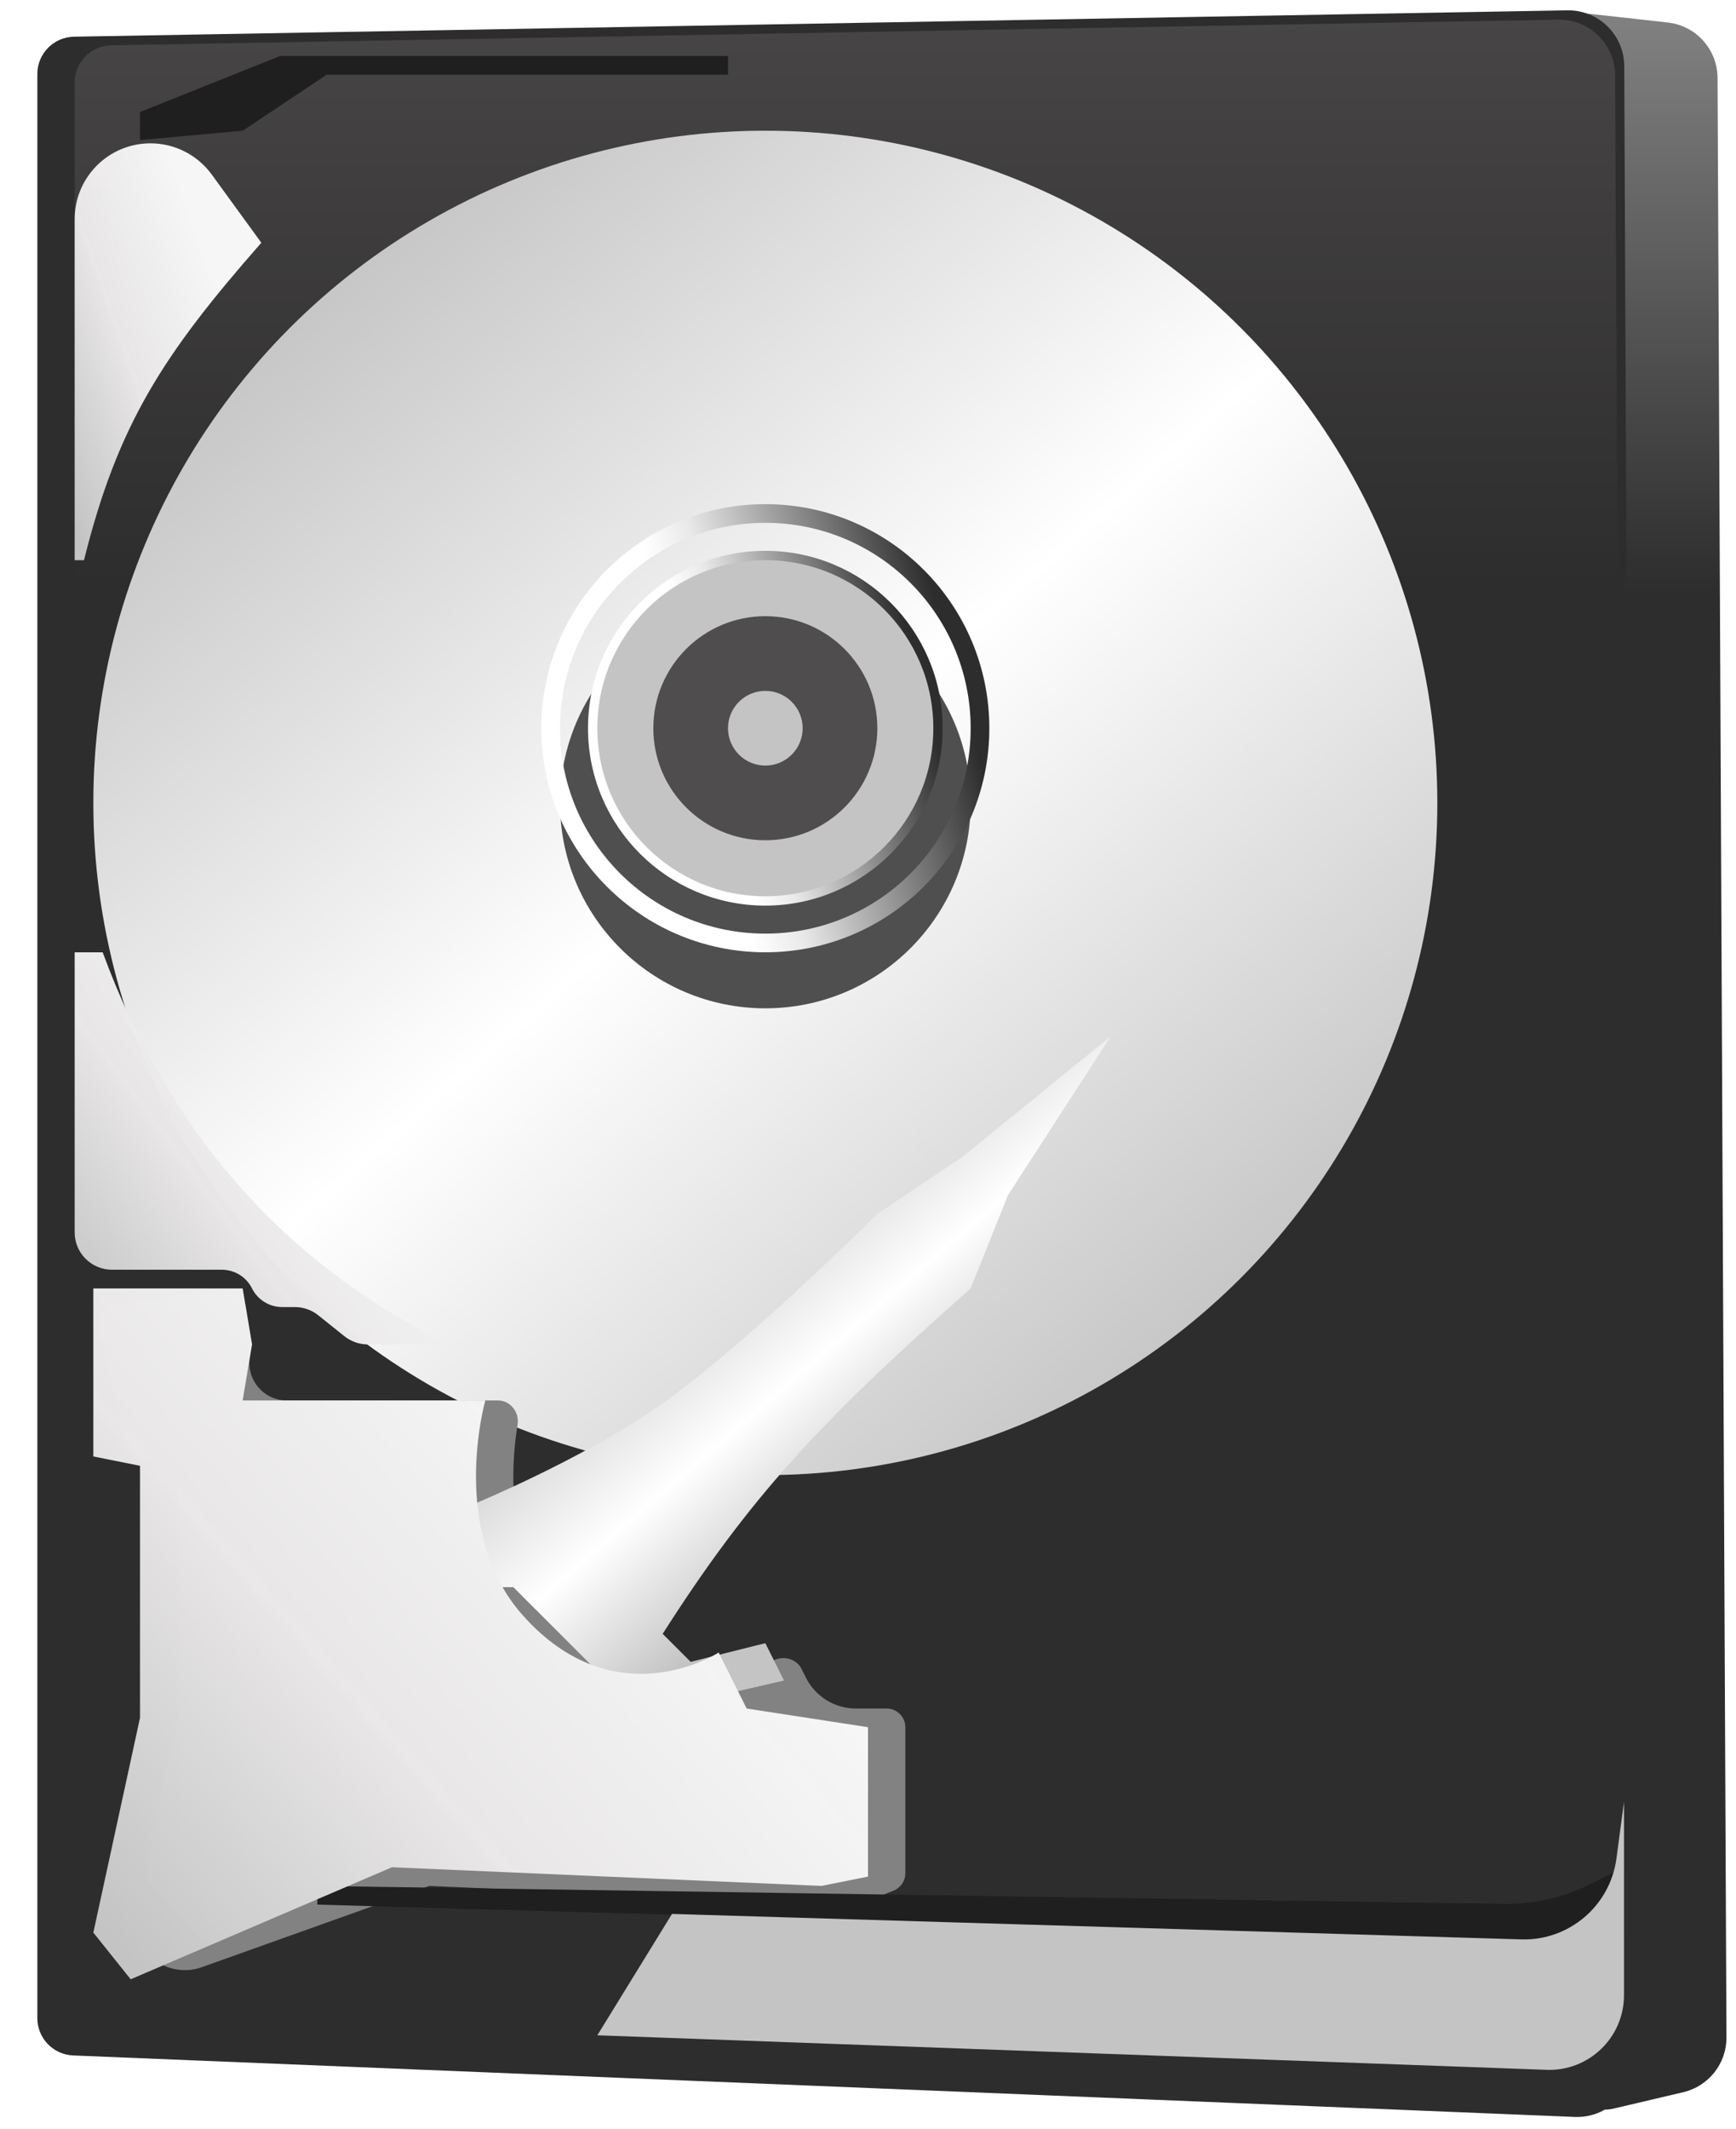<svg width="93" height="114" viewBox="0 0 93 114" fill="none" xmlns="http://www.w3.org/2000/svg">
<path d="M83.02 2.754C83.009 1.555 84.049 0.617 85.241 0.749L89.344 1.205C90.858 1.373 92.005 2.649 92.012 4.173L92.489 109.113C92.496 110.51 91.536 111.727 90.176 112.047L86.436 112.927C85.188 113.221 83.989 112.28 83.978 110.998L83.02 2.754Z" fill="url(#paint0_linear)"/>
<path d="M2 3.965C2 2.874 2.874 1.985 3.965 1.965L83.96 0.554C85.633 0.524 87.006 1.868 87.013 3.54L87.486 110.361C87.494 112.071 86.072 113.442 84.363 113.372L3.918 110.079C2.846 110.035 2 109.153 2 108.08V3.965Z" fill="#2E2D2D"/>
<path d="M4 4.425C4 3.334 4.874 2.445 5.965 2.425L83.475 1.054C85.147 1.024 86.521 2.368 86.528 4.04L86.986 107.861C86.994 109.571 85.572 110.941 83.863 110.871L5.918 107.672C4.846 107.628 4 106.746 4 105.673V4.425Z" fill="url(#paint1_linear)"/>
<g filter="url(#filter0_f)">
<path d="M7.5 6L15 3H39V4H17.5L13 7L7.5 7.5V6Z" fill="#1F1F1F"/>
</g>
<g filter="url(#filter1_d)">
<circle cx="41" cy="39" r="36" fill="url(#paint2_linear)"/>
</g>
<g filter="url(#filter2_i)">
<circle cx="41" cy="39" r="11" fill="#4F4F4F"/>
</g>
<circle cx="41" cy="39" r="11.5" stroke="url(#paint3_linear)"/>
<circle cx="41" cy="39" r="9.25" fill="#C4C4C4" stroke="url(#paint4_linear)" stroke-width="0.5"/>
<circle cx="41" cy="39" r="6" fill="#4F4D4D"/>
<circle cx="41" cy="39" r="2" fill="#C4C4C4"/>
<g filter="url(#filter3_d)">
<path d="M5 11.736C5 9.624 6.619 7.865 8.723 7.69C10.137 7.572 11.509 8.201 12.344 9.348L15 13C9.761 18.964 7.312 22.711 5.5 30H5V11.736Z" fill="url(#paint5_linear)"/>
</g>
<g filter="url(#filter4_d)">
<path d="M5 51H6.5C10 60.5 16 67.5 25 72H20.702C20.247 72 19.807 71.845 19.452 71.562L18.048 70.438C17.693 70.155 17.253 70 16.798 70H16.118C15.433 70 14.806 69.613 14.5 69C14.194 68.387 13.567 68 12.882 68H7C5.895 68 5 67.105 5 66V51Z" fill="url(#paint6_linear)"/>
</g>
<path d="M5.274 71.095C5.128 70.513 5.524 69.934 6.12 69.86L12.047 69.119C12.58 69.052 13.07 69.418 13.158 69.947L13.5 72L13.388 72.671C13.185 73.89 14.125 75 15.361 75H26.674C27.339 75 27.836 75.638 27.728 76.294C27.362 78.529 27.058 83.19 30 86.5C33.93 90.922 39.438 89.612 41.589 88.862C42.104 88.682 42.696 88.892 42.94 89.38L43.171 89.842C43.679 90.858 44.718 91.5 45.854 91.5H47.5C48.052 91.5 48.5 91.948 48.5 92.5V100.323C48.5 100.732 48.251 101.1 47.871 101.251L46 102L23 101L10.808 105.354C9.726 105.741 8.518 105.398 7.801 104.501C7.294 103.868 7.1 103.04 7.272 102.248L9.454 92.21C9.485 92.07 9.5 91.928 9.5 91.785V80.14C9.5 79.186 8.827 78.365 7.892 78.178L7.621 78.124C7.242 78.048 6.94 77.761 6.847 77.386L5.274 71.095Z" fill="#828282"/>
<g filter="url(#filter5_f)">
<path d="M17 101L80.559 101.963C82.163 101.987 83.749 101.626 85.183 100.908L87 100V101V104L17 102V101Z" fill="#1F1F1F"/>
</g>
<g filter="url(#filter6_d)">
<path d="M59.5 54.5L54 63L52 68C43.85 75.196 40.124 79.259 35.5 86.5L37 88L41 87L42 89L35.5 90.5L33.5 90L27.5 84H26C25.597 82.237 25.46 81.254 25.5 79.5C25.5 79.5 30.945 77.246 35 74.5C39.689 71.325 47 64 47 64L51.5 61L59.5 54.5Z" fill="url(#paint7_linear)"/>
</g>
<path d="M36 102.5L81.49 103.865C84.052 103.942 86.257 102.069 86.596 99.528L87 96.5V103.75V106.852C87 109.118 85.119 110.932 82.855 110.849L32 109L36 102.5Z" fill="#C4C4C4"/>
<g filter="url(#filter7_d)">
<path d="M5 70H13L13.5 73L13 76H26C26 76 24 83 28 87.5C32.983 93.106 38.5 89.5 38.5 89.5L40 92.5L46.5 93.5V101.5L44 102L21 101L7 107L5 104.5L7.5 93V79.5L5 79V70Z" fill="url(#paint8_linear)"/>
</g>
<defs>
<filter id="filter0_f" x="6.5" y="2" width="33.5" height="6.5" filterUnits="userSpaceOnUse" color-interpolation-filters="sRGB">
<feFlood flood-opacity="0" result="BackgroundImageFix"/>
<feBlend mode="normal" in="SourceGraphic" in2="BackgroundImageFix" result="shape"/>
<feGaussianBlur stdDeviation="0.5" result="effect1_foregroundBlur"/>
</filter>
<filter id="filter1_d" x="1" y="3" width="80" height="80" filterUnits="userSpaceOnUse" color-interpolation-filters="sRGB">
<feFlood flood-opacity="0" result="BackgroundImageFix"/>
<feColorMatrix in="SourceAlpha" type="matrix" values="0 0 0 0 0 0 0 0 0 0 0 0 0 0 0 0 0 0 127 0"/>
<feOffset dy="4"/>
<feGaussianBlur stdDeviation="2"/>
<feColorMatrix type="matrix" values="0 0 0 0 0 0 0 0 0 0 0 0 0 0 0 0 0 0 0.25 0"/>
<feBlend mode="normal" in2="BackgroundImageFix" result="effect1_dropShadow"/>
<feBlend mode="normal" in="SourceGraphic" in2="effect1_dropShadow" result="shape"/>
</filter>
<filter id="filter2_i" x="29" y="27" width="24" height="28" filterUnits="userSpaceOnUse" color-interpolation-filters="sRGB">
<feFlood flood-opacity="0" result="BackgroundImageFix"/>
<feBlend mode="normal" in="SourceGraphic" in2="BackgroundImageFix" result="shape"/>
<feColorMatrix in="SourceAlpha" type="matrix" values="0 0 0 0 0 0 0 0 0 0 0 0 0 0 0 0 0 0 127 0" result="hardAlpha"/>
<feOffset dy="4"/>
<feGaussianBlur stdDeviation="10"/>
<feComposite in2="hardAlpha" operator="arithmetic" k2="-1" k3="1"/>
<feColorMatrix type="matrix" values="0 0 0 0 0 0 0 0 0 0 0 0 0 0 0 0 0 0 0.3 0"/>
<feBlend mode="normal" in2="shape" result="effect1_innerShadow"/>
</filter>
<filter id="filter3_d" x="2" y="5.676" width="14" height="26.324" filterUnits="userSpaceOnUse" color-interpolation-filters="sRGB">
<feFlood flood-opacity="0" result="BackgroundImageFix"/>
<feColorMatrix in="SourceAlpha" type="matrix" values="0 0 0 0 0 0 0 0 0 0 0 0 0 0 0 0 0 0 127 0"/>
<feOffset dx="-1"/>
<feGaussianBlur stdDeviation="1"/>
<feColorMatrix type="matrix" values="0 0 0 0 0 0 0 0 0 0 0 0 0 0 0 0 0 0 0.7 0"/>
<feBlend mode="normal" in2="BackgroundImageFix" result="effect1_dropShadow"/>
<feBlend mode="normal" in="SourceGraphic" in2="effect1_dropShadow" result="shape"/>
</filter>
<filter id="filter4_d" x="2" y="49" width="24" height="25" filterUnits="userSpaceOnUse" color-interpolation-filters="sRGB">
<feFlood flood-opacity="0" result="BackgroundImageFix"/>
<feColorMatrix in="SourceAlpha" type="matrix" values="0 0 0 0 0 0 0 0 0 0 0 0 0 0 0 0 0 0 127 0"/>
<feOffset dx="-1"/>
<feGaussianBlur stdDeviation="1"/>
<feColorMatrix type="matrix" values="0 0 0 0 0 0 0 0 0 0 0 0 0 0 0 0 0 0 0.7 0"/>
<feBlend mode="normal" in2="BackgroundImageFix" result="effect1_dropShadow"/>
<feBlend mode="normal" in="SourceGraphic" in2="effect1_dropShadow" result="shape"/>
</filter>
<filter id="filter5_f" x="16" y="99" width="72" height="6" filterUnits="userSpaceOnUse" color-interpolation-filters="sRGB">
<feFlood flood-opacity="0" result="BackgroundImageFix"/>
<feBlend mode="normal" in="SourceGraphic" in2="BackgroundImageFix" result="shape"/>
<feGaussianBlur stdDeviation="0.5" result="effect1_foregroundBlur"/>
</filter>
<filter id="filter6_d" x="24.493" y="54.5" width="36.006" height="38" filterUnits="userSpaceOnUse" color-interpolation-filters="sRGB">
<feFlood flood-opacity="0" result="BackgroundImageFix"/>
<feColorMatrix in="SourceAlpha" type="matrix" values="0 0 0 0 0 0 0 0 0 0 0 0 0 0 0 0 0 0 127 0"/>
<feOffset dy="1"/>
<feGaussianBlur stdDeviation="0.5"/>
<feColorMatrix type="matrix" values="0 0 0 0 0 0 0 0 0 0 0 0 0 0 0 0 0 0 0.25 0"/>
<feBlend mode="normal" in2="BackgroundImageFix" result="effect1_dropShadow"/>
<feBlend mode="normal" in="SourceGraphic" in2="effect1_dropShadow" result="shape"/>
</filter>
<filter id="filter7_d" x="0" y="64" width="51.5" height="47" filterUnits="userSpaceOnUse" color-interpolation-filters="sRGB">
<feFlood flood-opacity="0" result="BackgroundImageFix"/>
<feColorMatrix in="SourceAlpha" type="matrix" values="0 0 0 0 0 0 0 0 0 0 0 0 0 0 0 0 0 0 127 0"/>
<feOffset dy="-1"/>
<feGaussianBlur stdDeviation="2.5"/>
<feColorMatrix type="matrix" values="0 0 0 0 0 0 0 0 0 0 0 0 0 0 0 0 0 0 0.7 0"/>
<feBlend mode="normal" in2="BackgroundImageFix" result="effect1_dropShadow"/>
<feBlend mode="normal" in="SourceGraphic" in2="effect1_dropShadow" result="shape"/>
</filter>
<linearGradient id="paint0_linear" x1="87.75" y1="0.5" x2="87.75" y2="113.5" gradientUnits="userSpaceOnUse">
<stop stop-color="#828282"/>
<stop offset="0.276" stop-color="#2E2D2D"/>
</linearGradient>
<linearGradient id="paint1_linear" x1="45.5" y1="1" x2="45.5" y2="111" gradientUnits="userSpaceOnUse">
<stop stop-color="#474545"/>
<stop offset="0.276" stop-color="#2E2D2D"/>
</linearGradient>
<linearGradient id="paint2_linear" x1="17.5" y1="9.5" x2="67.5" y2="66.5" gradientUnits="userSpaceOnUse">
<stop stop-color="#C4C4C4"/>
<stop offset="0.5" stop-color="white"/>
<stop offset="1" stop-color="#C4C4C4"/>
</linearGradient>
<linearGradient id="paint3_linear" x1="52" y1="39" x2="34" y2="44" gradientUnits="userSpaceOnUse">
<stop stop-color="#2E2D2D"/>
<stop offset="0.625" stop-color="#E9E9E9"/>
<stop offset="0.765" stop-color="white"/>
</linearGradient>
<linearGradient id="paint4_linear" x1="50" y1="39" x2="35.273" y2="43.091" gradientUnits="userSpaceOnUse">
<stop stop-color="#2E2D2D"/>
<stop offset="0.625" stop-color="#E9E9E9"/>
<stop offset="0.765" stop-color="white"/>
</linearGradient>
<linearGradient id="paint5_linear" x1="15.903" y1="17.188" x2="2.663" y2="21.804" gradientUnits="userSpaceOnUse">
<stop offset="0.181" stop-color="#F6F6F6"/>
<stop offset="0.592" stop-color="#EAE8E8" stop-opacity="0.99"/>
<stop offset="0.989" stop-color="#C4C4C4"/>
</linearGradient>
<linearGradient id="paint6_linear" x1="26.806" y1="60.042" x2="7.746" y2="74.282" gradientUnits="userSpaceOnUse">
<stop offset="0.181" stop-color="#F6F6F6"/>
<stop offset="0.592" stop-color="#EAE8E8" stop-opacity="0.99"/>
<stop offset="0.989" stop-color="#C4C4C4"/>
</linearGradient>
<linearGradient id="paint7_linear" x1="37" y1="64" x2="52.011" y2="81.355" gradientUnits="userSpaceOnUse">
<stop stop-color="#C4C4C4"/>
<stop offset="0.45" stop-color="white"/>
<stop offset="0.784" stop-color="#C4C4C4"/>
</linearGradient>
<linearGradient id="paint8_linear" x1="50.246" y1="85.931" x2="15.513" y2="116.493" gradientUnits="userSpaceOnUse">
<stop offset="0.181" stop-color="#F6F6F6"/>
<stop offset="0.592" stop-color="#EAE8E8" stop-opacity="0.99"/>
<stop offset="0.989" stop-color="#C4C4C4"/>
</linearGradient>
</defs>
</svg>
